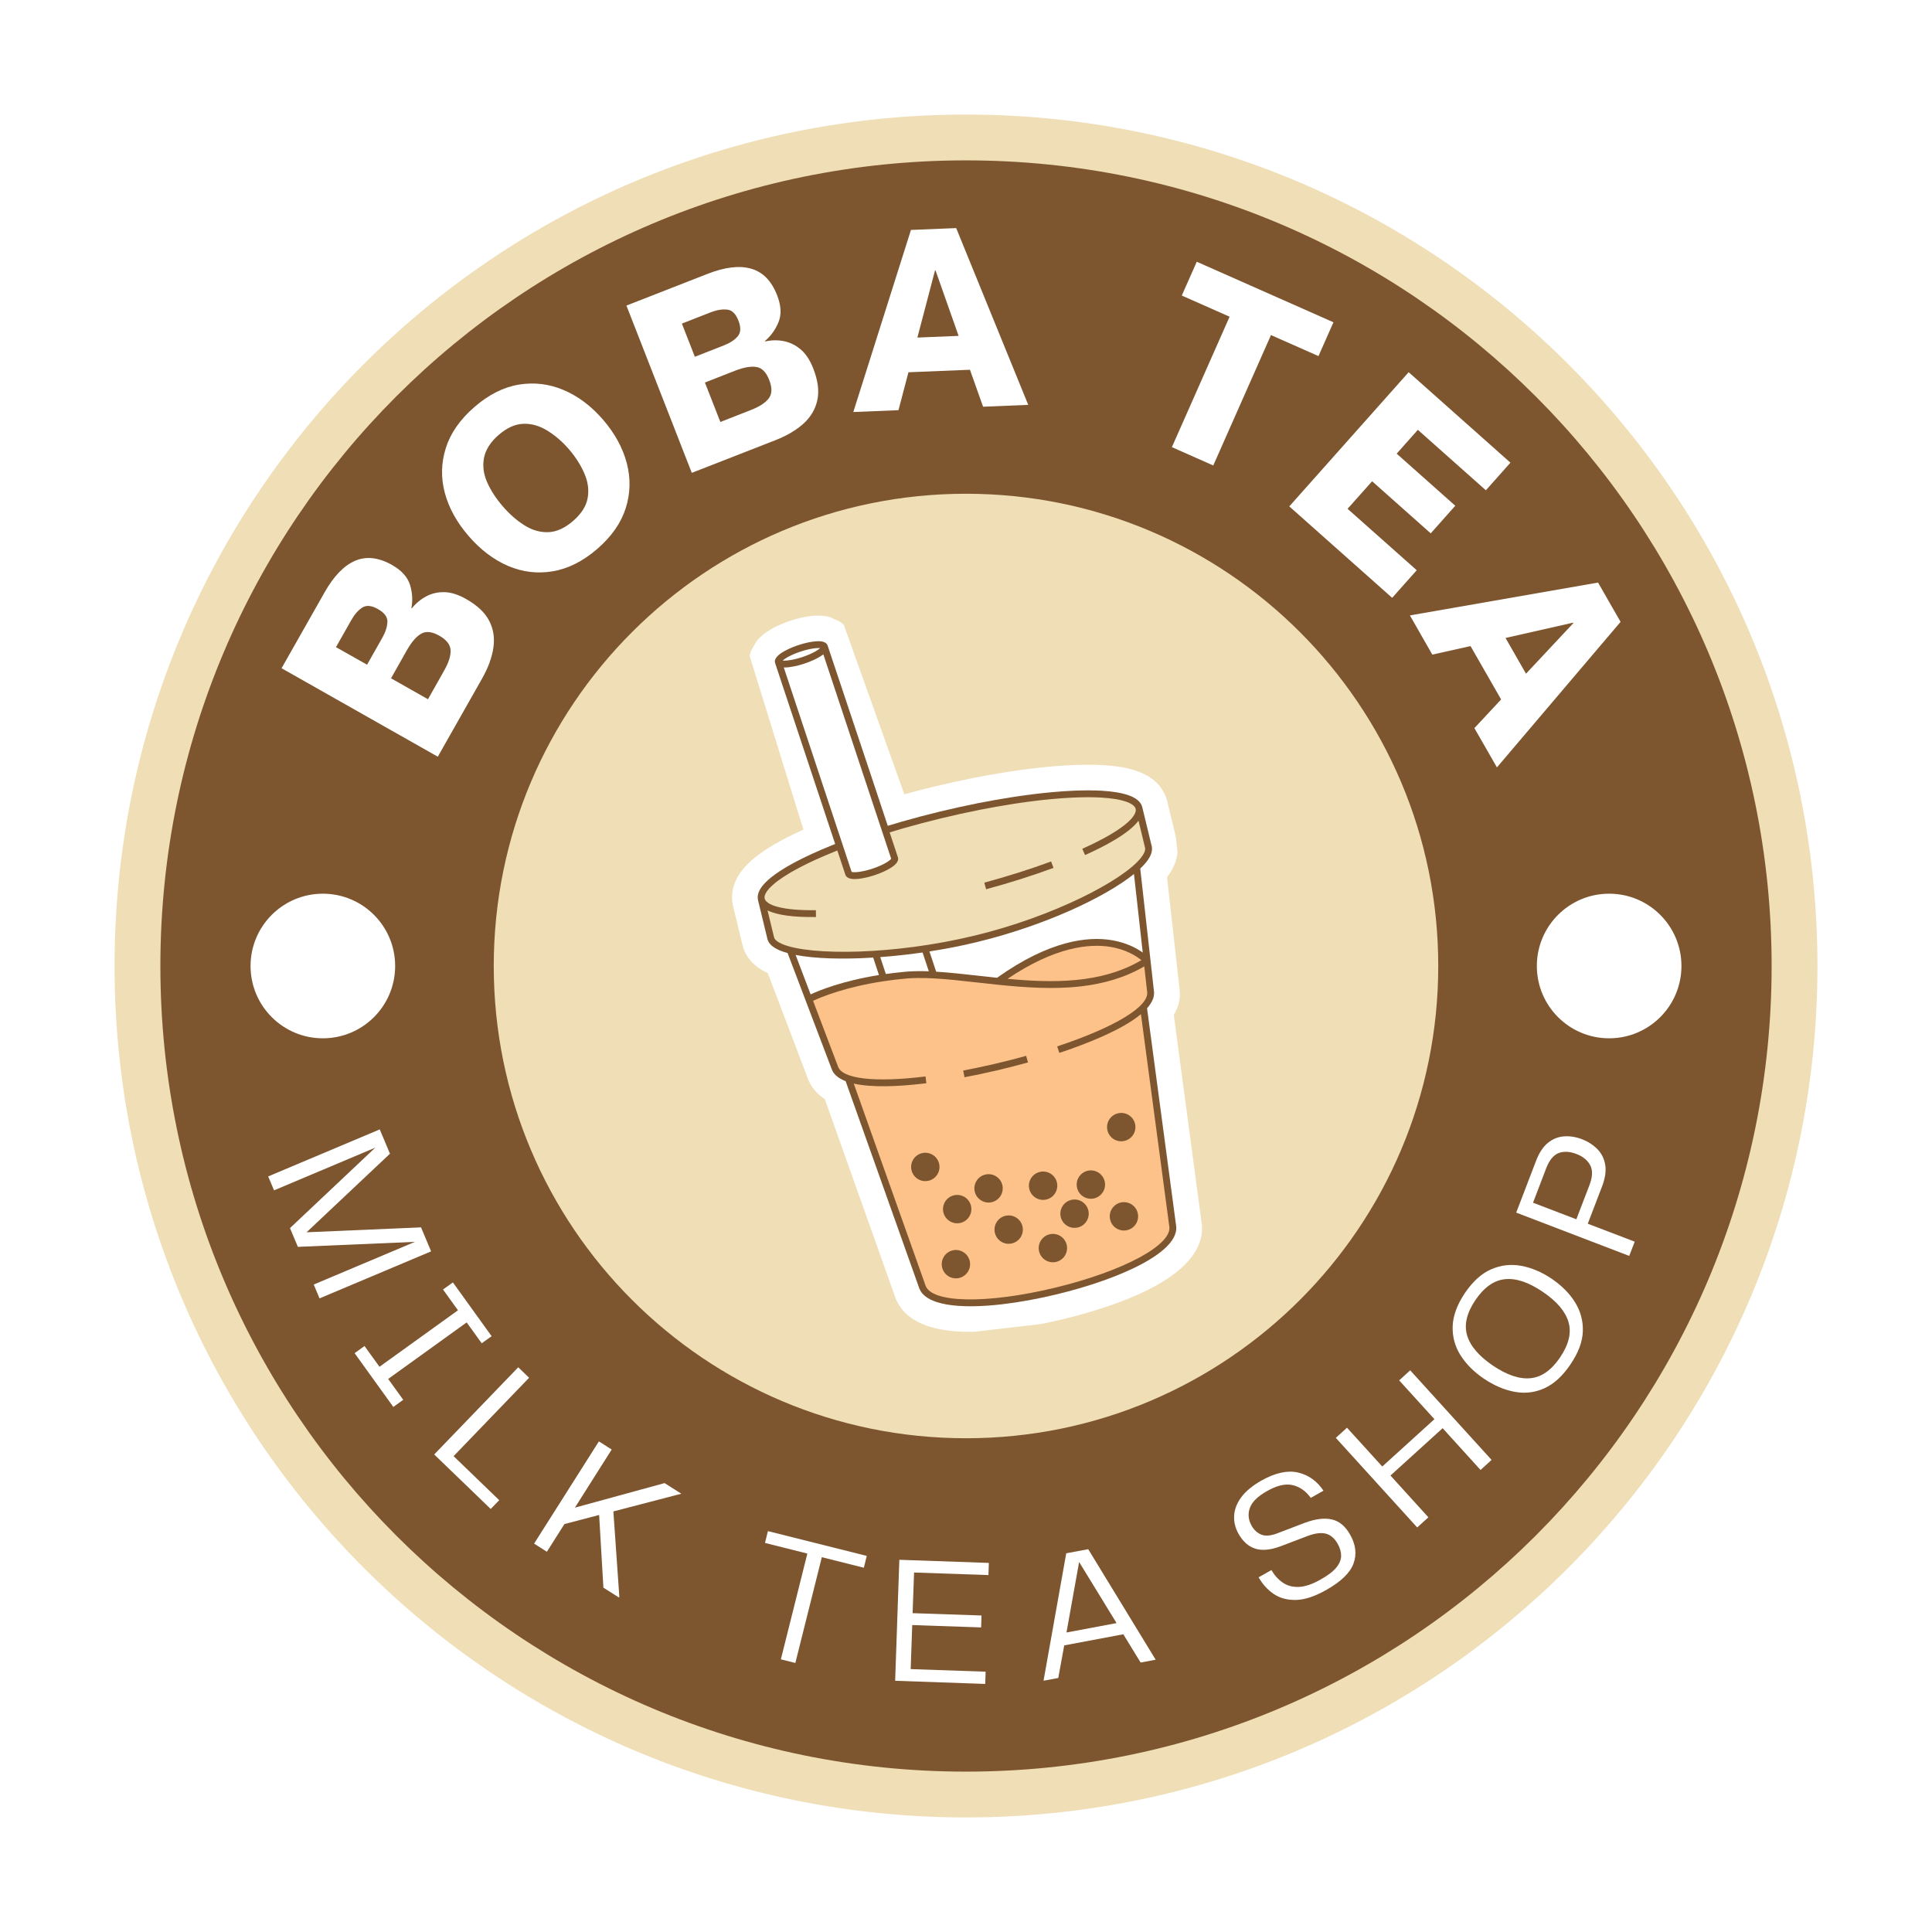 <svg xmlns="http://www.w3.org/2000/svg" xmlns:xlink="http://www.w3.org/1999/xlink" width="500" zoomAndPan="magnify" viewBox="0 0 375 375" height="500" preserveAspectRatio="xMidYMid meet" version="1.0"><defs><g/><clipPath id="04fc20b602"><path d="M 22.238 22.238 L 352.762 22.238 L 352.762 352.762 L 22.238 352.762 Z M 22.238 22.238 " clip-rule="nonzero"/></clipPath><clipPath id="ca383609ae"><path d="M 187.5 22.238 C 96.23 22.238 22.238 96.23 22.238 187.5 C 22.238 278.77 96.23 352.762 187.5 352.762 C 278.77 352.762 352.762 278.77 352.762 187.5 C 352.762 96.23 278.77 22.238 187.5 22.238 Z M 187.5 22.238 " clip-rule="nonzero"/></clipPath><clipPath id="51336ce276"><path d="M 31.129 31.129 L 343.871 31.129 L 343.871 343.871 L 31.129 343.871 Z M 31.129 31.129 " clip-rule="nonzero"/></clipPath><clipPath id="46642d3ff0"><path d="M 187.5 31.129 C 101.137 31.129 31.129 101.137 31.129 187.5 C 31.129 273.863 101.137 343.871 187.5 343.871 C 273.863 343.871 343.871 273.863 343.871 187.5 C 343.871 101.137 273.863 31.129 187.5 31.129 Z M 187.5 31.129 " clip-rule="nonzero"/></clipPath><clipPath id="57ded56317"><path d="M 95.836 95.836 L 279.164 95.836 L 279.164 279.164 L 95.836 279.164 Z M 95.836 95.836 " clip-rule="nonzero"/></clipPath><clipPath id="ecac8262f7"><path d="M 187.5 95.836 C 136.875 95.836 95.836 136.875 95.836 187.5 C 95.836 238.125 136.875 279.164 187.5 279.164 C 238.125 279.164 279.164 238.125 279.164 187.5 C 279.164 136.875 238.125 95.836 187.5 95.836 Z M 187.5 95.836 " clip-rule="nonzero"/></clipPath><clipPath id="6213c5be1d"><path d="M 142 119 L 234 119 L 234 259 L 142 259 Z M 142 119 " clip-rule="nonzero"/></clipPath><clipPath id="5b24a9db6b"><path d="M 135.953 121.961 L 222.375 111.941 L 238.699 252.75 L 152.277 262.766 Z M 135.953 121.961 " clip-rule="nonzero"/></clipPath><clipPath id="18b29460c8"><path d="M 135.953 121.961 L 222.375 111.941 L 238.699 252.75 L 152.277 262.766 Z M 135.953 121.961 " clip-rule="nonzero"/></clipPath><clipPath id="8a22fed4ff"><path d="M 147 124 L 229 124 L 229 254 L 147 254 Z M 147 124 " clip-rule="nonzero"/></clipPath><clipPath id="7f574379eb"><path d="M 135.953 121.961 L 222.375 111.941 L 238.699 252.75 L 152.277 262.766 Z M 135.953 121.961 " clip-rule="nonzero"/></clipPath><clipPath id="465216f4b9"><path d="M 135.953 121.961 L 222.375 111.941 L 238.699 252.75 L 152.277 262.766 Z M 135.953 121.961 " clip-rule="nonzero"/></clipPath><clipPath id="2aa931f760"><path d="M 157 183 L 227 183 L 227 253 L 157 253 Z M 157 183 " clip-rule="nonzero"/></clipPath><clipPath id="1bcd87684a"><path d="M 135.953 121.961 L 222.375 111.941 L 238.699 252.75 L 152.277 262.766 Z M 135.953 121.961 " clip-rule="nonzero"/></clipPath><clipPath id="b795f71f59"><path d="M 135.953 121.961 L 222.375 111.941 L 238.699 252.75 L 152.277 262.766 Z M 135.953 121.961 " clip-rule="nonzero"/></clipPath><clipPath id="163a74f688"><path d="M 148 154 L 223 154 L 223 185 L 148 185 Z M 148 154 " clip-rule="nonzero"/></clipPath><clipPath id="f43634a499"><path d="M 135.953 121.961 L 222.375 111.941 L 238.699 252.75 L 152.277 262.766 Z M 135.953 121.961 " clip-rule="nonzero"/></clipPath><clipPath id="8edc221d0c"><path d="M 135.953 121.961 L 222.375 111.941 L 238.699 252.75 L 152.277 262.766 Z M 135.953 121.961 " clip-rule="nonzero"/></clipPath><clipPath id="1c78121b97"><path d="M 48.633 173.465 L 76.699 173.465 L 76.699 201.535 L 48.633 201.535 Z M 48.633 173.465 " clip-rule="nonzero"/></clipPath><clipPath id="07aa0e93ad"><path d="M 62.668 173.465 C 54.918 173.465 48.633 179.75 48.633 187.5 C 48.633 195.25 54.918 201.535 62.668 201.535 C 70.418 201.535 76.699 195.25 76.699 187.5 C 76.699 179.75 70.418 173.465 62.668 173.465 Z M 62.668 173.465 " clip-rule="nonzero"/></clipPath><clipPath id="0fb0fafffd"><path d="M 298.301 173.465 L 326.367 173.465 L 326.367 201.535 L 298.301 201.535 Z M 298.301 173.465 " clip-rule="nonzero"/></clipPath><clipPath id="d3e5876dbc"><path d="M 312.332 173.465 C 304.582 173.465 298.301 179.75 298.301 187.5 C 298.301 195.25 304.582 201.535 312.332 201.535 C 320.082 201.535 326.367 195.25 326.367 187.5 C 326.367 179.75 320.082 173.465 312.332 173.465 Z M 312.332 173.465 " clip-rule="nonzero"/></clipPath></defs><rect x="-37.5" width="450" fill="#ffffff" y="-37.5" height="450" fill-opacity="1"/><rect x="-37.5" width="450" fill="#ffffff" y="-37.5" height="450" fill-opacity="1"/><g clip-path="url(#04fc20b602)"><g clip-path="url(#ca383609ae)"><path fill="#efdeb6" d="M 22.238 22.238 L 352.762 22.238 L 352.762 352.762 L 22.238 352.762 Z M 22.238 22.238 " fill-opacity="1" fill-rule="nonzero"/></g></g><g clip-path="url(#51336ce276)"><g clip-path="url(#46642d3ff0)"><path fill="#7d552e" d="M 31.129 31.129 L 343.871 31.129 L 343.871 343.871 L 31.129 343.871 Z M 31.129 31.129 " fill-opacity="1" fill-rule="nonzero"/></g></g><g fill="#ffffff" fill-opacity="1"><g transform="translate(83.806, 148.954)"><g><path d="M 1.172 -2.078 L -29.156 -19.25 L -20.812 -33.969 C -19.02 -37.133 -17.039 -39.18 -14.875 -40.109 C -12.707 -41.035 -10.32 -40.766 -7.719 -39.297 C -5.852 -38.234 -4.688 -36.941 -4.219 -35.422 C -3.758 -33.91 -3.672 -32.41 -3.953 -30.922 L -3.875 -30.875 C -3.082 -31.852 -2.148 -32.629 -1.078 -33.203 C -0.004 -33.773 1.172 -34.047 2.453 -34.016 C 3.742 -33.992 5.156 -33.547 6.688 -32.672 C 8.844 -31.453 10.332 -30.039 11.156 -28.438 C 11.977 -26.844 12.242 -25.098 11.953 -23.203 C 11.672 -21.305 10.938 -19.312 9.75 -17.219 Z M -12.562 -19.938 L -9.578 -25.203 C -8.973 -26.285 -8.648 -27.301 -8.609 -28.25 C -8.578 -29.195 -9.191 -30.023 -10.453 -30.734 C -11.691 -31.441 -12.707 -31.535 -13.5 -31.016 C -14.301 -30.492 -15.004 -29.691 -15.609 -28.609 L -18.594 -23.344 Z M -0.734 -13.234 L 2.359 -18.719 C 3.266 -20.301 3.695 -21.633 3.656 -22.719 C 3.613 -23.812 2.883 -24.758 1.469 -25.562 C 0.051 -26.363 -1.117 -26.492 -2.047 -25.953 C -2.984 -25.422 -3.906 -24.363 -4.812 -22.781 L -7.906 -17.297 Z M -0.734 -13.234 "/></g></g></g><g fill="#ffffff" fill-opacity="1"><g transform="translate(101.651, 117.872)"><g><path d="M 14.297 -11.344 C 11.516 -8.938 8.629 -7.484 5.641 -6.984 C 2.648 -6.484 -0.242 -6.832 -3.047 -8.031 C -5.848 -9.238 -8.395 -11.172 -10.688 -13.828 C -12.988 -16.484 -14.531 -19.273 -15.312 -22.203 C -16.094 -25.141 -16.023 -28.051 -15.109 -30.938 C -14.191 -33.82 -12.344 -36.469 -9.562 -38.875 C -6.789 -41.281 -3.914 -42.727 -0.938 -43.219 C 2.039 -43.707 4.93 -43.359 7.734 -42.172 C 10.535 -40.992 13.086 -39.078 15.391 -36.422 C 17.68 -33.766 19.219 -30.957 20 -28 C 20.781 -25.051 20.719 -22.141 19.812 -19.266 C 18.906 -16.391 17.066 -13.75 14.297 -11.344 Z M 9.594 -16.766 C 11.188 -18.148 12.125 -19.617 12.406 -21.172 C 12.695 -22.734 12.488 -24.328 11.781 -25.953 C 11.082 -27.586 10.078 -29.164 8.766 -30.688 C 7.441 -32.207 6.023 -33.422 4.516 -34.328 C 3.016 -35.242 1.477 -35.672 -0.094 -35.609 C -1.676 -35.555 -3.266 -34.836 -4.859 -33.453 C -6.453 -32.066 -7.398 -30.586 -7.703 -29.016 C -8.004 -27.453 -7.801 -25.867 -7.094 -24.266 C -6.383 -22.66 -5.367 -21.098 -4.047 -19.578 C -2.734 -18.055 -1.328 -16.828 0.172 -15.891 C 1.672 -14.953 3.219 -14.516 4.812 -14.578 C 6.406 -14.648 8 -15.379 9.594 -16.766 Z M 9.594 -16.766 "/></g></g></g><g fill="#ffffff" fill-opacity="1"><g transform="translate(132.042, 92.655)"><g><path d="M 2.234 -0.875 L -10.453 -33.344 L 5.297 -39.5 C 8.68 -40.82 11.504 -41.156 13.766 -40.5 C 16.035 -39.852 17.711 -38.133 18.797 -35.344 C 19.578 -33.352 19.672 -31.625 19.078 -30.156 C 18.484 -28.688 17.602 -27.457 16.438 -26.469 L 16.469 -26.375 C 17.695 -26.656 18.91 -26.676 20.109 -26.438 C 21.305 -26.195 22.395 -25.66 23.375 -24.828 C 24.363 -23.992 25.176 -22.758 25.812 -21.125 C 26.719 -18.82 26.984 -16.785 26.609 -15.016 C 26.234 -13.254 25.336 -11.727 23.922 -10.438 C 22.504 -9.156 20.676 -8.078 18.438 -7.203 Z M 2.828 -23.406 L 8.453 -25.609 C 9.609 -26.055 10.5 -26.633 11.125 -27.344 C 11.758 -28.062 11.812 -29.094 11.281 -30.438 C 10.77 -31.758 10.039 -32.469 9.094 -32.562 C 8.145 -32.664 7.094 -32.492 5.938 -32.047 L 0.312 -29.844 Z M 7.781 -10.75 L 13.641 -13.047 C 15.336 -13.703 16.516 -14.461 17.172 -15.328 C 17.828 -16.191 17.859 -17.379 17.266 -18.891 C 16.68 -20.41 15.852 -21.254 14.781 -21.422 C 13.719 -21.598 12.336 -21.359 10.641 -20.703 L 4.781 -18.406 Z M 7.781 -10.75 "/></g></g></g><g fill="#ffffff" fill-opacity="1"><g transform="translate(165.674, 79.974)"><g><path d="M -0.047 0 L 11.141 -35.344 L 19.922 -35.703 L 33.906 -1.391 L 25.141 -1.031 L 22.594 -8.203 L 10.656 -7.719 L 8.719 -0.359 Z M 12.391 -14.453 L 20.391 -14.781 L 15.906 -27.5 L 15.812 -27.484 Z M 12.391 -14.453 "/></g></g></g><g fill="#ffffff" fill-opacity="1"><g transform="translate(204.22, 80.448)"><g/></g></g><g fill="#ffffff" fill-opacity="1"><g transform="translate(217.431, 82.351)"><g><path d="M 10.031 4.438 L 21.234 -20.875 L 11.953 -24.984 L 14.859 -31.547 L 41.391 -19.797 L 38.484 -13.234 L 29.266 -17.312 L 18.062 8 Z M 10.031 4.438 "/></g></g></g><g fill="#ffffff" fill-opacity="1"><g transform="translate(248.469, 96.696)"><g><path d="M 1.781 1.594 L 24.953 -24.453 L 44.703 -6.891 L 39.938 -1.531 L 26.734 -13.266 L 22.625 -8.641 L 34 1.469 L 29.234 6.828 L 17.859 -3.281 L 13.094 2.062 L 26.516 13.984 L 21.75 19.344 Z M 1.781 1.594 "/></g></g></g><g fill="#ffffff" fill-opacity="1"><g transform="translate(273.679, 119.498)"><g><path d="M -0.016 -0.047 L 36.5 -6.422 L 40.875 1.203 L 16.875 29.453 L 12.5 21.828 L 17.688 16.266 L 11.75 5.906 L 4.328 7.562 Z M 18.547 4.328 L 22.516 11.266 L 31.719 1.438 L 31.672 1.359 Z M 18.547 4.328 "/></g></g></g><g clip-path="url(#57ded56317)"><g clip-path="url(#ecac8262f7)"><path fill="#efdeb6" d="M 95.836 95.836 L 279.164 95.836 L 279.164 279.164 L 95.836 279.164 Z M 95.836 95.836 " fill-opacity="1" fill-rule="nonzero"/></g></g><g clip-path="url(#6213c5be1d)"><g clip-path="url(#5b24a9db6b)"><g clip-path="url(#18b29460c8)"><path fill="#ffffff" d="M 228.383 163.055 L 226.559 155.516 C 226.367 154.727 226.047 153.98 225.605 153.293 C 224.863 152.125 223.809 151.168 222.465 150.441 C 222.246 150.316 222.043 150.219 221.871 150.137 C 221.391 149.91 220.859 149.707 220.293 149.527 C 219.969 149.422 219.609 149.32 219.227 149.223 C 218.219 148.973 217.102 148.781 215.918 148.66 C 215.391 148.602 214.816 148.555 214.219 148.516 L 214.023 148.508 C 213.652 148.488 213.277 148.473 212.887 148.457 C 211.832 148.426 210.684 148.422 209.469 148.453 C 209.035 148.465 208.594 148.48 208.145 148.5 L 208.113 148.504 C 206.723 148.559 205.234 148.664 203.688 148.809 L 203.613 148.816 C 203.113 148.863 202.598 148.914 202.07 148.969 L 202.031 148.973 C 201.5 149.031 200.961 149.09 200.414 149.156 C 199.859 149.223 199.301 149.289 198.738 149.367 C 198.176 149.441 197.602 149.523 197.059 149.602 C 196.473 149.684 195.887 149.777 195.293 149.871 C 193.25 150.191 191.129 150.566 188.988 150.992 L 188.871 151.016 C 186.391 151.504 183.836 152.066 181.277 152.684 C 179.34 153.152 177.414 153.648 175.527 154.168 L 163.785 121.277 C 163.539 121.047 163.254 120.816 162.934 120.605 L 161.02 119.758 C 160.191 119.539 159.219 119.434 158.07 119.508 C 156.305 119.625 154.551 120.105 153.387 120.492 C 152.617 120.746 151.113 121.297 149.703 122.102 C 148.43 122.828 147.52 123.617 146.875 124.414 L 145.797 126.273 C 145.66 126.645 145.57 127.004 145.512 127.348 L 155.934 161.02 C 155.777 161.094 155.621 161.164 155.469 161.234 C 154.32 161.762 153.227 162.297 152.227 162.824 C 151.887 163.004 151.555 163.184 151.234 163.359 L 151.207 163.375 C 150.848 163.57 150.496 163.77 150.141 163.98 C 149.602 164.301 149.094 164.617 148.645 164.914 C 147.891 165.402 147.195 165.906 146.57 166.41 C 146.348 166.59 146.141 166.766 145.941 166.938 C 145.648 167.195 145.379 167.445 145.137 167.688 C 144.711 168.113 144.328 168.543 144 168.973 C 143.879 169.125 143.754 169.293 143.629 169.484 C 142.754 170.758 142.25 172.098 142.125 173.469 C 142.047 174.285 142.102 175.102 142.293 175.891 L 144.117 183.426 C 144.52 185.094 145.703 187.367 149.027 188.891 L 156.676 209.016 C 157.129 210.363 158.086 212.027 160.102 213.359 L 173.613 251.383 C 175.473 257.277 182.703 259.539 195.105 258.102 C 198.59 257.695 202.453 256.996 206.273 256.07 C 217.113 253.449 234.973 247.496 233.184 236.984 L 227.832 196.973 C 227.836 196.965 227.844 196.953 227.852 196.941 C 228.777 195.469 229.184 193.73 228.957 192.004 C 228.934 191.816 226.52 170.266 226.52 170.266 C 228.777 167.324 228.785 164.734 228.383 163.055 Z M 228.383 163.055 " fill-opacity="1" fill-rule="nonzero"/></g></g></g><g clip-path="url(#8a22fed4ff)"><g clip-path="url(#7f574379eb)"><g clip-path="url(#465216f4b9)"><path fill="#7d552e" d="M 223.543 164.227 L 221.719 156.691 C 221.66 156.438 221.555 156.195 221.41 155.973 C 221.125 155.516 220.66 155.121 220.059 154.801 C 219.961 154.742 219.855 154.691 219.75 154.641 C 219.461 154.508 219.129 154.379 218.77 154.266 C 218.547 154.195 218.297 154.121 218.027 154.055 C 217.246 153.859 216.355 153.711 215.387 153.609 C 214.91 153.559 214.387 153.516 213.84 153.48 C 213.836 153.48 213.836 153.48 213.832 153.48 C 213.473 153.465 213.109 153.445 212.727 153.434 C 211.758 153.402 210.707 153.402 209.598 153.434 C 209.195 153.441 208.785 153.457 208.363 153.477 C 208.359 153.477 208.352 153.477 208.348 153.477 C 207.02 153.531 205.594 153.629 204.102 153.77 C 204.098 153.77 204.098 153.77 204.094 153.77 C 203.598 153.82 203.09 153.867 202.574 153.922 C 202.059 153.977 201.539 154.035 201.012 154.098 C 200.48 154.164 199.941 154.227 199.402 154.305 C 198.859 154.375 198.309 154.449 197.758 154.531 C 197.195 154.613 196.633 154.699 196.066 154.789 C 194.082 155.102 192.023 155.465 189.949 155.875 C 189.934 155.879 189.914 155.883 189.898 155.887 C 189.875 155.891 189.855 155.895 189.836 155.898 C 187.422 156.375 184.938 156.922 182.449 157.523 C 179.957 158.125 177.488 158.777 175.109 159.461 C 175.098 159.465 175.086 159.465 175.074 159.469 C 175.062 159.473 175.047 159.477 175.035 159.48 C 174.117 159.742 173.211 160.012 172.312 160.289 L 169.066 150.508 C 169.039 150.422 160.648 125.316 160.648 125.316 C 160.645 125.301 160.637 125.285 160.629 125.27 C 160.273 124.355 158.863 124.445 158.395 124.477 C 157.422 124.539 156.203 124.805 154.957 125.219 C 154.105 125.5 149.887 126.996 150.453 128.703 C 150.453 128.703 150.453 128.703 150.453 128.707 L 162.109 163.82 C 161.895 163.902 161.688 163.988 161.48 164.07 C 160.078 164.633 158.75 165.203 157.547 165.758 C 156.473 166.25 155.469 166.746 154.547 167.23 C 154.238 167.395 153.938 167.555 153.648 167.715 C 153.645 167.719 153.637 167.723 153.633 167.727 C 153.301 167.906 152.984 168.086 152.68 168.266 C 152.207 168.547 151.766 168.82 151.363 169.086 C 150.75 169.484 150.191 169.891 149.691 170.289 C 149.527 170.422 149.367 170.555 149.215 170.688 C 149.004 170.871 148.816 171.051 148.656 171.211 C 148.383 171.484 148.145 171.746 147.949 172 C 147.879 172.094 147.809 172.188 147.762 172.258 C 147.359 172.84 147.129 173.406 147.082 173.934 C 147.055 174.203 147.074 174.469 147.133 174.719 L 148.957 182.258 C 149.172 183.152 149.98 183.898 151.359 184.477 C 151.805 184.664 152.316 184.836 152.875 184.988 L 161.375 207.359 C 161.73 208.508 162.727 209.312 164.141 209.859 L 178.344 249.816 C 179.414 253.422 186.27 254.113 194.531 253.156 C 197.918 252.762 201.543 252.09 205.102 251.23 C 217.34 248.273 229.238 242.961 228.262 237.75 L 222.641 195.707 C 223.172 195.113 223.562 194.508 223.785 193.898 C 223.812 193.863 223.84 193.828 223.867 193.793 L 223.848 193.727 C 224.004 193.23 224.051 192.73 223.961 192.23 L 221.32 168.586 C 221.754 168.18 222.133 167.781 222.438 167.402 C 223.395 166.223 223.766 165.152 223.543 164.227 Z M 179.875 188.52 C 179.816 188.516 179.754 188.516 179.695 188.512 C 179.465 188.508 179.242 188.504 179.023 188.5 C 178.977 188.5 178.93 188.5 178.883 188.5 C 178.711 188.5 178.543 188.496 178.375 188.5 C 178.301 188.5 178.227 188.5 178.152 188.5 C 178.016 188.5 177.879 188.504 177.746 188.508 C 177.668 188.508 177.59 188.512 177.516 188.512 C 177.387 188.516 177.258 188.52 177.129 188.527 C 177.059 188.531 176.984 188.531 176.91 188.535 C 176.777 188.543 176.645 188.551 176.516 188.559 C 176.453 188.562 176.395 188.566 176.332 188.57 C 176.145 188.582 175.961 188.598 175.777 188.613 C 175.102 188.672 174.422 188.742 173.754 188.82 C 173.715 188.824 173.684 188.828 173.645 188.832 C 173.484 188.852 173.324 188.875 173.16 188.895 C 172.754 188.945 172.344 188.996 171.941 189.051 L 170.852 185.773 C 172.445 185.656 174.074 185.5 175.719 185.309 C 176.832 185.18 177.949 185.035 179.07 184.875 L 180.285 188.531 C 180.145 188.527 180.012 188.523 179.875 188.52 Z M 155.375 126.477 C 157.227 125.863 158.582 125.738 159.184 125.805 C 158.742 126.211 157.582 126.926 155.727 127.539 C 153.871 128.156 152.516 128.277 151.914 128.215 C 152.359 127.805 153.52 127.094 155.375 126.477 Z M 152.133 129.555 C 152.449 129.562 152.785 129.543 153.129 129.504 C 154.395 129.359 155.711 128.945 156.145 128.801 C 157.391 128.387 158.527 127.867 159.344 127.34 C 159.453 127.27 159.625 127.156 159.812 127.012 L 172.98 166.684 C 172.746 167.031 171.527 167.883 169.352 168.605 C 167.184 169.324 165.695 169.371 165.301 169.234 Z M 154.43 185.352 C 158.176 186.078 163.535 186.234 169.484 185.867 L 170.609 189.254 C 163.453 190.398 158.961 192.254 157.34 193.012 Z M 221.805 184.887 C 220.609 184.039 218.602 182.945 215.719 182.477 C 211.285 181.75 203.848 182.438 193.527 189.785 C 192.289 189.656 191.062 189.52 189.855 189.383 C 186.98 189.062 184.266 188.762 181.711 188.605 L 180.402 184.672 C 183.469 184.199 186.531 183.605 189.465 182.895 C 202.965 179.633 214.613 174.062 220.102 169.645 Z M 221.805 184.887 " fill-opacity="1" fill-rule="nonzero"/></g></g></g><g clip-path="url(#2aa931f760)"><g clip-path="url(#1bcd87684a)"><g clip-path="url(#b795f71f59)"><path fill="#fcc28a" d="M 195.566 189.988 C 204.797 183.766 211.414 183.145 215.406 183.77 C 218.574 184.266 220.609 185.605 221.547 186.363 C 213.73 190.988 204.191 190.797 195.566 189.988 Z M 222.105 187.574 L 222.645 192.398 C 222.645 192.414 222.648 192.43 222.652 192.445 C 223.172 195.277 216.484 199.363 205.199 203.105 L 205.617 204.367 C 210.547 202.73 217.684 199.996 221.453 196.848 L 226.945 237.945 C 226.949 237.957 226.949 237.969 226.953 237.984 C 227.648 241.578 218.121 246.719 204.789 249.941 C 191.457 253.164 180.633 252.941 179.609 249.426 C 179.609 249.414 179.602 249.402 179.598 249.391 L 165.715 210.324 C 169.297 211.133 174.461 210.879 179.117 210.336 C 179.348 210.312 179.578 210.285 179.805 210.254 L 179.645 208.938 C 169.727 210.16 163.379 209.414 162.637 206.953 C 162.633 206.938 162.629 206.922 162.621 206.91 L 157.816 194.258 C 159.32 193.555 164.059 191.566 171.586 190.445 C 172.988 190.234 174.438 190.062 175.895 189.934 C 176.523 189.879 177.191 189.844 177.902 189.832 C 178.473 189.82 179.066 189.824 179.699 189.84 C 179.73 189.844 179.762 189.844 179.793 189.844 C 180.242 189.855 180.703 189.875 181.184 189.902 C 183.832 190.043 186.688 190.363 189.707 190.703 C 191 190.848 192.312 190.996 193.645 191.133 C 198.816 191.664 204.395 192.078 209.824 191.449 C 214.098 190.953 218.281 189.809 222.105 187.574 Z M 186.961 207.789 L 187.207 209.094 C 191.242 208.336 195.504 207.34 199.531 206.219 L 199.176 204.938 C 195.184 206.051 190.961 207.039 186.961 207.789 Z M 180.246 229.18 C 181.727 228.82 182.633 227.336 182.277 225.855 C 181.918 224.379 180.434 223.473 178.953 223.828 C 177.477 224.188 176.57 225.672 176.926 227.148 C 177.285 228.629 178.77 229.535 180.246 229.18 Z M 188.215 244.73 C 187.859 243.25 186.371 242.344 184.895 242.699 C 183.418 243.059 182.512 244.543 182.867 246.023 C 183.223 247.5 184.711 248.406 186.188 248.051 C 187.664 247.691 188.574 246.207 188.215 244.73 Z M 188.465 234.039 C 188.105 232.562 186.621 231.656 185.141 232.012 C 183.664 232.371 182.758 233.855 183.113 235.332 C 183.473 236.812 184.957 237.719 186.434 237.363 C 187.914 237.004 188.82 235.52 188.465 234.039 Z M 192.523 233.336 C 194 232.977 194.91 231.488 194.551 230.012 C 194.195 228.535 192.707 227.629 191.23 227.984 C 189.754 228.344 188.848 229.828 189.203 231.305 C 189.559 232.781 191.047 233.691 192.523 233.336 Z M 198.457 238.02 C 198.102 236.543 196.613 235.633 195.137 235.992 C 193.66 236.348 192.754 237.836 193.109 239.312 C 193.465 240.789 194.953 241.699 196.43 241.34 C 197.906 240.984 198.816 239.496 198.457 238.02 Z M 199.789 230.789 C 200.148 232.27 201.633 233.176 203.109 232.82 C 204.59 232.461 205.496 230.977 205.141 229.496 C 204.781 228.02 203.297 227.113 201.82 227.469 C 200.34 227.828 199.434 229.312 199.789 230.789 Z M 207.039 241.605 C 206.684 240.129 205.195 239.223 203.719 239.578 C 202.242 239.938 201.336 241.422 201.691 242.898 C 202.047 244.375 203.535 245.285 205.012 244.93 C 206.488 244.57 207.398 243.086 207.039 241.605 Z M 214.957 219.418 C 215.316 220.895 216.801 221.805 218.277 221.445 C 219.754 221.09 220.664 219.602 220.309 218.125 C 219.949 216.648 218.461 215.742 216.984 216.098 C 215.508 216.453 214.602 217.941 214.957 219.418 Z M 215.48 236.734 C 215.836 238.215 217.324 239.121 218.801 238.766 C 220.277 238.406 221.188 236.922 220.828 235.441 C 220.473 233.965 218.984 233.059 217.508 233.414 C 216.031 233.773 215.125 235.258 215.48 236.734 Z M 209.062 230.57 C 209.422 232.051 210.906 232.957 212.383 232.602 C 213.859 232.242 214.77 230.758 214.414 229.281 C 214.055 227.801 212.57 226.895 211.09 227.25 C 209.613 227.609 208.707 229.094 209.062 230.57 Z M 207.922 232.902 C 206.441 233.258 205.535 234.746 205.891 236.223 C 206.25 237.699 207.734 238.609 209.211 238.25 C 210.691 237.895 211.598 236.406 211.242 234.93 C 210.883 233.453 209.398 232.543 207.922 232.902 Z M 223.848 193.723 C 223.828 193.781 223.809 193.84 223.785 193.898 C 223.812 193.863 223.84 193.828 223.863 193.793 Z M 223.848 193.723 " fill-opacity="1" fill-rule="nonzero"/></g></g></g><g clip-path="url(#163a74f688)"><g clip-path="url(#f43634a499)"><g clip-path="url(#8edc221d0c)"><path fill="#efdeb6" d="M 222.25 164.539 L 220.984 159.297 C 219.152 161.766 214.492 164.23 210.613 165.965 L 210.07 164.754 C 216.004 162.098 219.762 159.523 220.379 157.684 C 220.461 157.434 220.48 157.211 220.43 157.004 C 220.402 156.891 220.359 156.789 220.289 156.684 C 220.125 156.426 219.832 156.184 219.414 155.961 C 219.328 155.91 219.254 155.875 219.184 155.844 C 218.949 155.734 218.676 155.629 218.363 155.531 C 218.168 155.465 217.945 155.402 217.707 155.344 C 216.984 155.164 216.156 155.023 215.246 154.93 C 214.789 154.879 214.289 154.84 213.758 154.809 C 213.418 154.789 213.059 154.773 212.688 154.762 C 211.777 154.73 210.793 154.73 209.758 154.758 C 209.32 154.766 208.879 154.781 208.422 154.801 C 207.117 154.859 205.699 154.957 204.215 155.094 C 204.211 155.094 204.203 155.094 204.199 155.094 C 203.727 155.137 203.25 155.184 202.766 155.238 C 202.746 155.238 202.73 155.238 202.711 155.242 C 202.707 155.242 202.707 155.242 202.703 155.242 C 202.199 155.297 201.688 155.355 201.168 155.418 C 200.645 155.48 200.113 155.551 199.574 155.621 C 199.551 155.625 199.523 155.625 199.5 155.629 C 199.008 155.695 198.508 155.766 198.008 155.836 C 197.984 155.84 197.965 155.844 197.941 155.848 C 197.387 155.926 196.832 156.012 196.27 156.102 C 194.312 156.41 192.277 156.773 190.219 157.176 C 190.199 157.18 190.176 157.184 190.156 157.188 C 190.129 157.195 190.098 157.199 190.07 157.207 C 187.652 157.688 185.195 158.23 182.762 158.816 C 180.305 159.41 177.84 160.059 175.441 160.746 C 175.441 160.746 175.438 160.746 175.438 160.746 C 174.512 161.016 173.59 161.289 172.68 161.566 L 174.277 166.383 C 174.598 167.348 173.375 168.141 172.973 168.402 C 172.156 168.934 171.02 169.453 169.773 169.863 C 168.707 170.219 167.66 170.461 166.77 170.566 C 166.621 170.582 166.477 170.598 166.336 170.605 C 165.859 170.637 164.402 170.734 164.082 169.766 L 162.527 165.086 C 162.344 165.16 162.156 165.23 161.977 165.305 C 161.969 165.309 161.957 165.312 161.949 165.316 C 160.598 165.859 159.32 166.406 158.152 166.941 C 158.137 166.949 158.121 166.957 158.102 166.965 C 157.102 167.426 156.164 167.883 155.297 168.336 C 154.953 168.516 154.613 168.699 154.293 168.875 C 153.969 169.059 153.656 169.234 153.352 169.41 C 152.898 169.68 152.477 169.945 152.094 170.195 C 151.324 170.699 150.648 171.199 150.09 171.688 C 149.902 171.852 149.738 172.008 149.594 172.152 C 149.355 172.387 149.16 172.605 149.004 172.809 C 148.953 172.871 148.906 172.934 148.867 172.996 C 148.582 173.406 148.43 173.754 148.402 174.055 C 148.391 174.188 148.398 174.297 148.426 174.406 C 148.473 174.617 148.59 174.805 148.781 174.992 C 149.461 175.652 151.609 176.75 158.363 176.668 L 158.379 177.996 C 153.961 178.051 150.812 177.617 148.98 176.707 L 150.246 181.945 C 150.355 182.395 150.934 182.859 151.871 183.254 C 157.234 185.512 173.496 185.391 189.156 181.605 C 204.586 177.875 217.91 170.895 221.402 166.57 C 222.078 165.734 222.371 165.035 222.25 164.539 Z M 191.402 172.605 L 191.051 171.324 C 195.688 170.066 200.051 168.68 204.02 167.211 L 204.484 168.453 C 200.477 169.938 196.074 171.336 191.402 172.605 Z M 191.402 172.605 " fill-opacity="1" fill-rule="nonzero"/></g></g></g><g clip-path="url(#1c78121b97)"><g clip-path="url(#07aa0e93ad)"><path fill="#ffffff" d="M 48.633 173.465 L 76.699 173.465 L 76.699 201.535 L 48.633 201.535 Z M 48.633 173.465 " fill-opacity="1" fill-rule="nonzero"/></g></g><path fill="#ffffff" d="M 25.473 236.465 C 25.473 236.766 25.441 237.062 25.383 237.355 C 25.324 237.652 25.238 237.938 25.125 238.215 C 25.008 238.492 24.867 238.754 24.699 239.004 C 24.535 239.254 24.344 239.484 24.133 239.699 C 23.922 239.91 23.688 240.098 23.441 240.266 C 23.191 240.434 22.926 240.574 22.648 240.688 C 22.371 240.805 22.086 240.891 21.793 240.949 C 21.496 241.008 21.199 241.035 20.898 241.035 C 20.602 241.035 20.305 241.008 20.008 240.949 C 19.715 240.891 19.43 240.805 19.152 240.688 C 18.875 240.574 18.609 240.434 18.359 240.266 C 18.109 240.098 17.879 239.91 17.668 239.699 C 17.457 239.484 17.266 239.254 17.102 239.004 C 16.934 238.754 16.793 238.492 16.676 238.215 C 16.562 237.938 16.477 237.652 16.418 237.355 C 16.359 237.062 16.328 236.766 16.328 236.465 C 16.328 236.164 16.359 235.867 16.418 235.574 C 16.477 235.277 16.562 234.992 16.676 234.715 C 16.793 234.438 16.934 234.176 17.102 233.926 C 17.266 233.676 17.457 233.445 17.668 233.234 C 17.879 233.02 18.109 232.832 18.359 232.664 C 18.609 232.496 18.875 232.355 19.152 232.242 C 19.43 232.129 19.715 232.039 20.008 231.98 C 20.305 231.922 20.602 231.895 20.898 231.895 C 21.199 231.895 21.496 231.922 21.793 231.98 C 22.086 232.039 22.371 232.129 22.648 232.242 C 22.926 232.355 23.191 232.496 23.441 232.664 C 23.688 232.832 23.922 233.02 24.133 233.234 C 24.344 233.445 24.535 233.676 24.699 233.926 C 24.867 234.176 25.008 234.438 25.125 234.715 C 25.238 234.992 25.324 235.277 25.383 235.574 C 25.441 235.867 25.473 236.164 25.473 236.465 Z M 25.473 236.465 " fill-opacity="1" fill-rule="nonzero"/><g fill="#ffffff" fill-opacity="1"><g transform="translate(51.115, 226.123)"><g><path d="M 32.562 16.766 L 10.906 25.891 L 9.781 23.203 L 29.422 14.922 L 6.703 15.891 L 5.172 12.25 L 21.719 -3.359 L 2.078 4.922 L 0.938 2.219 L 22.594 -6.906 L 24.578 -2.188 L 8.391 13.062 L 30.609 12.109 Z M 32.562 16.766 "/></g></g></g><g fill="#ffffff" fill-opacity="1"><g transform="translate(67.439, 260.729)"><g><path d="M 26.062 0 L 23.141 -4.047 L 7.906 6.922 L 10.828 10.969 L 8.906 12.359 L 1.391 1.922 L 3.312 0.531 L 6.219 4.562 L 21.453 -6.406 L 18.547 -10.438 L 20.469 -11.812 L 27.984 -1.375 Z M 26.062 0 "/></g></g></g><g fill="#ffffff" fill-opacity="1"><g transform="translate(82.543, 280.639)"><g><path d="M 5.5 2 L 14.359 10.547 L 12.703 12.25 L 1.734 1.672 L 18.047 -15.25 L 20.156 -13.219 Z M 5.5 2 "/></g></g></g><g fill="#ffffff" fill-opacity="1"><g transform="translate(101.635, 298.336)"><g><path d="M 17.422 -4.969 L 18.578 11.609 L 18.5 11.734 L 15.484 9.828 L 14.656 -4.281 L 7.922 -2.516 L 4.516 2.859 L 2.031 1.281 L 14.609 -18.562 L 17.094 -16.984 L 9.953 -5.703 L 27.359 -10.469 L 30.609 -8.406 Z M 17.422 -4.969 "/></g></g></g><g fill="#ffffff" fill-opacity="1"><g transform="translate(128.249, 313.77)"><g/></g></g><g fill="#ffffff" fill-opacity="1"><g transform="translate(142.206, 319.703)"><g><path d="M 26.031 -17.703 L 25.469 -15.406 L 17.312 -17.453 L 12.172 3.078 L 9.359 2.375 L 14.5 -18.156 L 6.281 -20.219 L 6.844 -22.516 Z M 26.031 -17.703 "/></g></g></g><g fill="#ffffff" fill-opacity="1"><g transform="translate(171.342, 326.16)"><g><path d="M 5.422 -2.188 L 19.969 -1.688 L 19.891 0.688 L 2.406 0.078 L 3.219 -23.406 L 20.594 -22.797 L 20.516 -20.438 L 6.078 -20.938 L 5.797 -13.047 L 19.172 -12.594 L 19.094 -10.281 L 5.719 -10.734 Z M 5.422 -2.188 "/></g></g></g><g fill="#ffffff" fill-opacity="1"><g transform="translate(201.253, 326.477)"><g><path d="M 20.141 -3.781 L 16.781 -9.266 L 5.312 -7.109 L 4.156 -0.781 L 1.297 -0.25 L 5.703 -24.984 L 9.969 -25.781 L 23.062 -4.328 Z M 5.75 -9.609 L 15.469 -11.438 L 8.203 -23.297 Z M 5.75 -9.609 "/></g></g></g><g fill="#ffffff" fill-opacity="1"><g transform="translate(232.367, 319.303)"><g/></g></g><g fill="#ffffff" fill-opacity="1"><g transform="translate(246.653, 314.079)"><g><path d="M -2.359 -7.922 L 0.125 -9.328 C 0.738 -8.285 1.484 -7.469 2.359 -6.875 C 3.242 -6.281 4.285 -6.008 5.484 -6.062 C 6.68 -6.113 8.07 -6.586 9.656 -7.484 C 11.07 -8.273 12.094 -9.051 12.719 -9.812 C 13.344 -10.582 13.656 -11.344 13.656 -12.094 C 13.664 -12.852 13.445 -13.625 13 -14.406 C 12.395 -15.488 11.629 -16.148 10.703 -16.391 C 9.785 -16.629 8.625 -16.488 7.219 -15.969 L 1.969 -13.969 C 0.031 -13.238 -1.609 -13.07 -2.953 -13.469 C -4.297 -13.875 -5.398 -14.848 -6.266 -16.391 C -6.891 -17.504 -7.172 -18.664 -7.109 -19.875 C -7.047 -21.094 -6.586 -22.285 -5.734 -23.453 C -4.879 -24.617 -3.57 -25.703 -1.812 -26.703 C 0.875 -28.211 3.238 -28.734 5.281 -28.266 C 7.32 -27.797 8.973 -26.617 10.234 -24.734 L 7.766 -23.344 C 6.828 -24.656 5.66 -25.477 4.266 -25.812 C 2.879 -26.145 1.223 -25.766 -0.703 -24.672 C -2.516 -23.66 -3.629 -22.57 -4.047 -21.406 C -4.473 -20.238 -4.359 -19.078 -3.703 -17.922 C -3.254 -17.117 -2.641 -16.551 -1.859 -16.219 C -1.078 -15.895 -0.055 -15.969 1.203 -16.438 L 6.734 -18.547 C 8.723 -19.273 10.43 -19.477 11.859 -19.156 C 13.297 -18.832 14.477 -17.848 15.406 -16.203 C 16.508 -14.266 16.727 -12.395 16.062 -10.594 C 15.395 -8.789 13.641 -7.086 10.797 -5.484 C 8.578 -4.223 6.617 -3.57 4.922 -3.531 C 3.234 -3.488 1.785 -3.875 0.578 -4.688 C -0.617 -5.508 -1.598 -6.586 -2.359 -7.922 Z M -2.359 -7.922 "/></g></g></g><g fill="#ffffff" fill-opacity="1"><g transform="translate(273.296, 298.103)"><g><path d="M -1.719 -30.172 L 0.422 -32.125 L 16.219 -14.734 L 14.078 -12.781 L 6.719 -20.891 L -3.406 -11.703 L 3.953 -3.594 L 1.781 -1.625 L -14.016 -19.016 L -11.844 -20.984 L -5 -13.453 L 5.125 -22.641 Z M -1.719 -30.172 "/></g></g></g><g fill="#ffffff" fill-opacity="1"><g transform="translate(296.697, 275.804)"><g><path d="M 8.125 -10.969 C 6.613 -8.727 4.93 -7.188 3.078 -6.344 C 1.223 -5.508 -0.707 -5.281 -2.719 -5.656 C -4.727 -6.031 -6.711 -6.879 -8.672 -8.203 C -10.598 -9.504 -12.109 -11.016 -13.203 -12.734 C -14.297 -14.461 -14.805 -16.348 -14.734 -18.391 C -14.66 -20.441 -13.867 -22.586 -12.359 -24.828 C -10.816 -27.098 -9.113 -28.633 -7.25 -29.438 C -5.383 -30.25 -3.445 -30.473 -1.438 -30.109 C 0.57 -29.742 2.539 -28.91 4.469 -27.609 C 6.426 -26.285 7.941 -24.758 9.016 -23.031 C 10.086 -21.312 10.594 -19.438 10.531 -17.406 C 10.469 -15.383 9.664 -13.238 8.125 -10.969 Z M -6.938 -10.75 C -4.207 -8.906 -1.77 -8.086 0.375 -8.297 C 2.52 -8.504 4.43 -9.848 6.109 -12.328 C 7.805 -14.828 8.352 -17.113 7.75 -19.188 C 7.145 -21.258 5.477 -23.219 2.75 -25.062 C 0.02 -26.914 -2.414 -27.734 -4.562 -27.516 C -6.707 -27.305 -8.629 -25.953 -10.328 -23.453 C -12.004 -20.973 -12.539 -18.695 -11.938 -16.625 C -11.332 -14.562 -9.664 -12.602 -6.938 -10.75 Z M -6.938 -10.75 "/></g></g></g><g fill="#ffffff" fill-opacity="1"><g transform="translate(315.373, 246.022)"><g><path d="M -17.219 -20.719 C -16.613 -22.301 -15.836 -23.469 -14.891 -24.219 C -13.953 -24.969 -12.914 -25.379 -11.781 -25.453 C -10.645 -25.535 -9.477 -25.348 -8.281 -24.891 C -7.125 -24.441 -6.141 -23.805 -5.328 -22.984 C -4.516 -22.16 -4.004 -21.141 -3.797 -19.922 C -3.598 -18.711 -3.812 -17.297 -4.438 -15.672 L -7.188 -8.5 L 1.922 -5.016 L 0.859 -2.25 L -21.078 -10.656 Z M -6.875 -15.953 C -6.25 -17.586 -6.195 -18.891 -6.719 -19.859 C -7.238 -20.828 -8.125 -21.551 -9.375 -22.031 C -10.688 -22.531 -11.836 -22.594 -12.828 -22.219 C -13.828 -21.844 -14.633 -20.863 -15.25 -19.281 L -17.812 -12.578 L -9.406 -9.359 Z M -6.875 -15.953 "/></g></g></g><g clip-path="url(#0fb0fafffd)"><g clip-path="url(#d3e5876dbc)"><path fill="#ffffff" d="M 298.301 173.465 L 326.367 173.465 L 326.367 201.535 L 298.301 201.535 Z M 298.301 173.465 " fill-opacity="1" fill-rule="nonzero"/></g></g></svg>